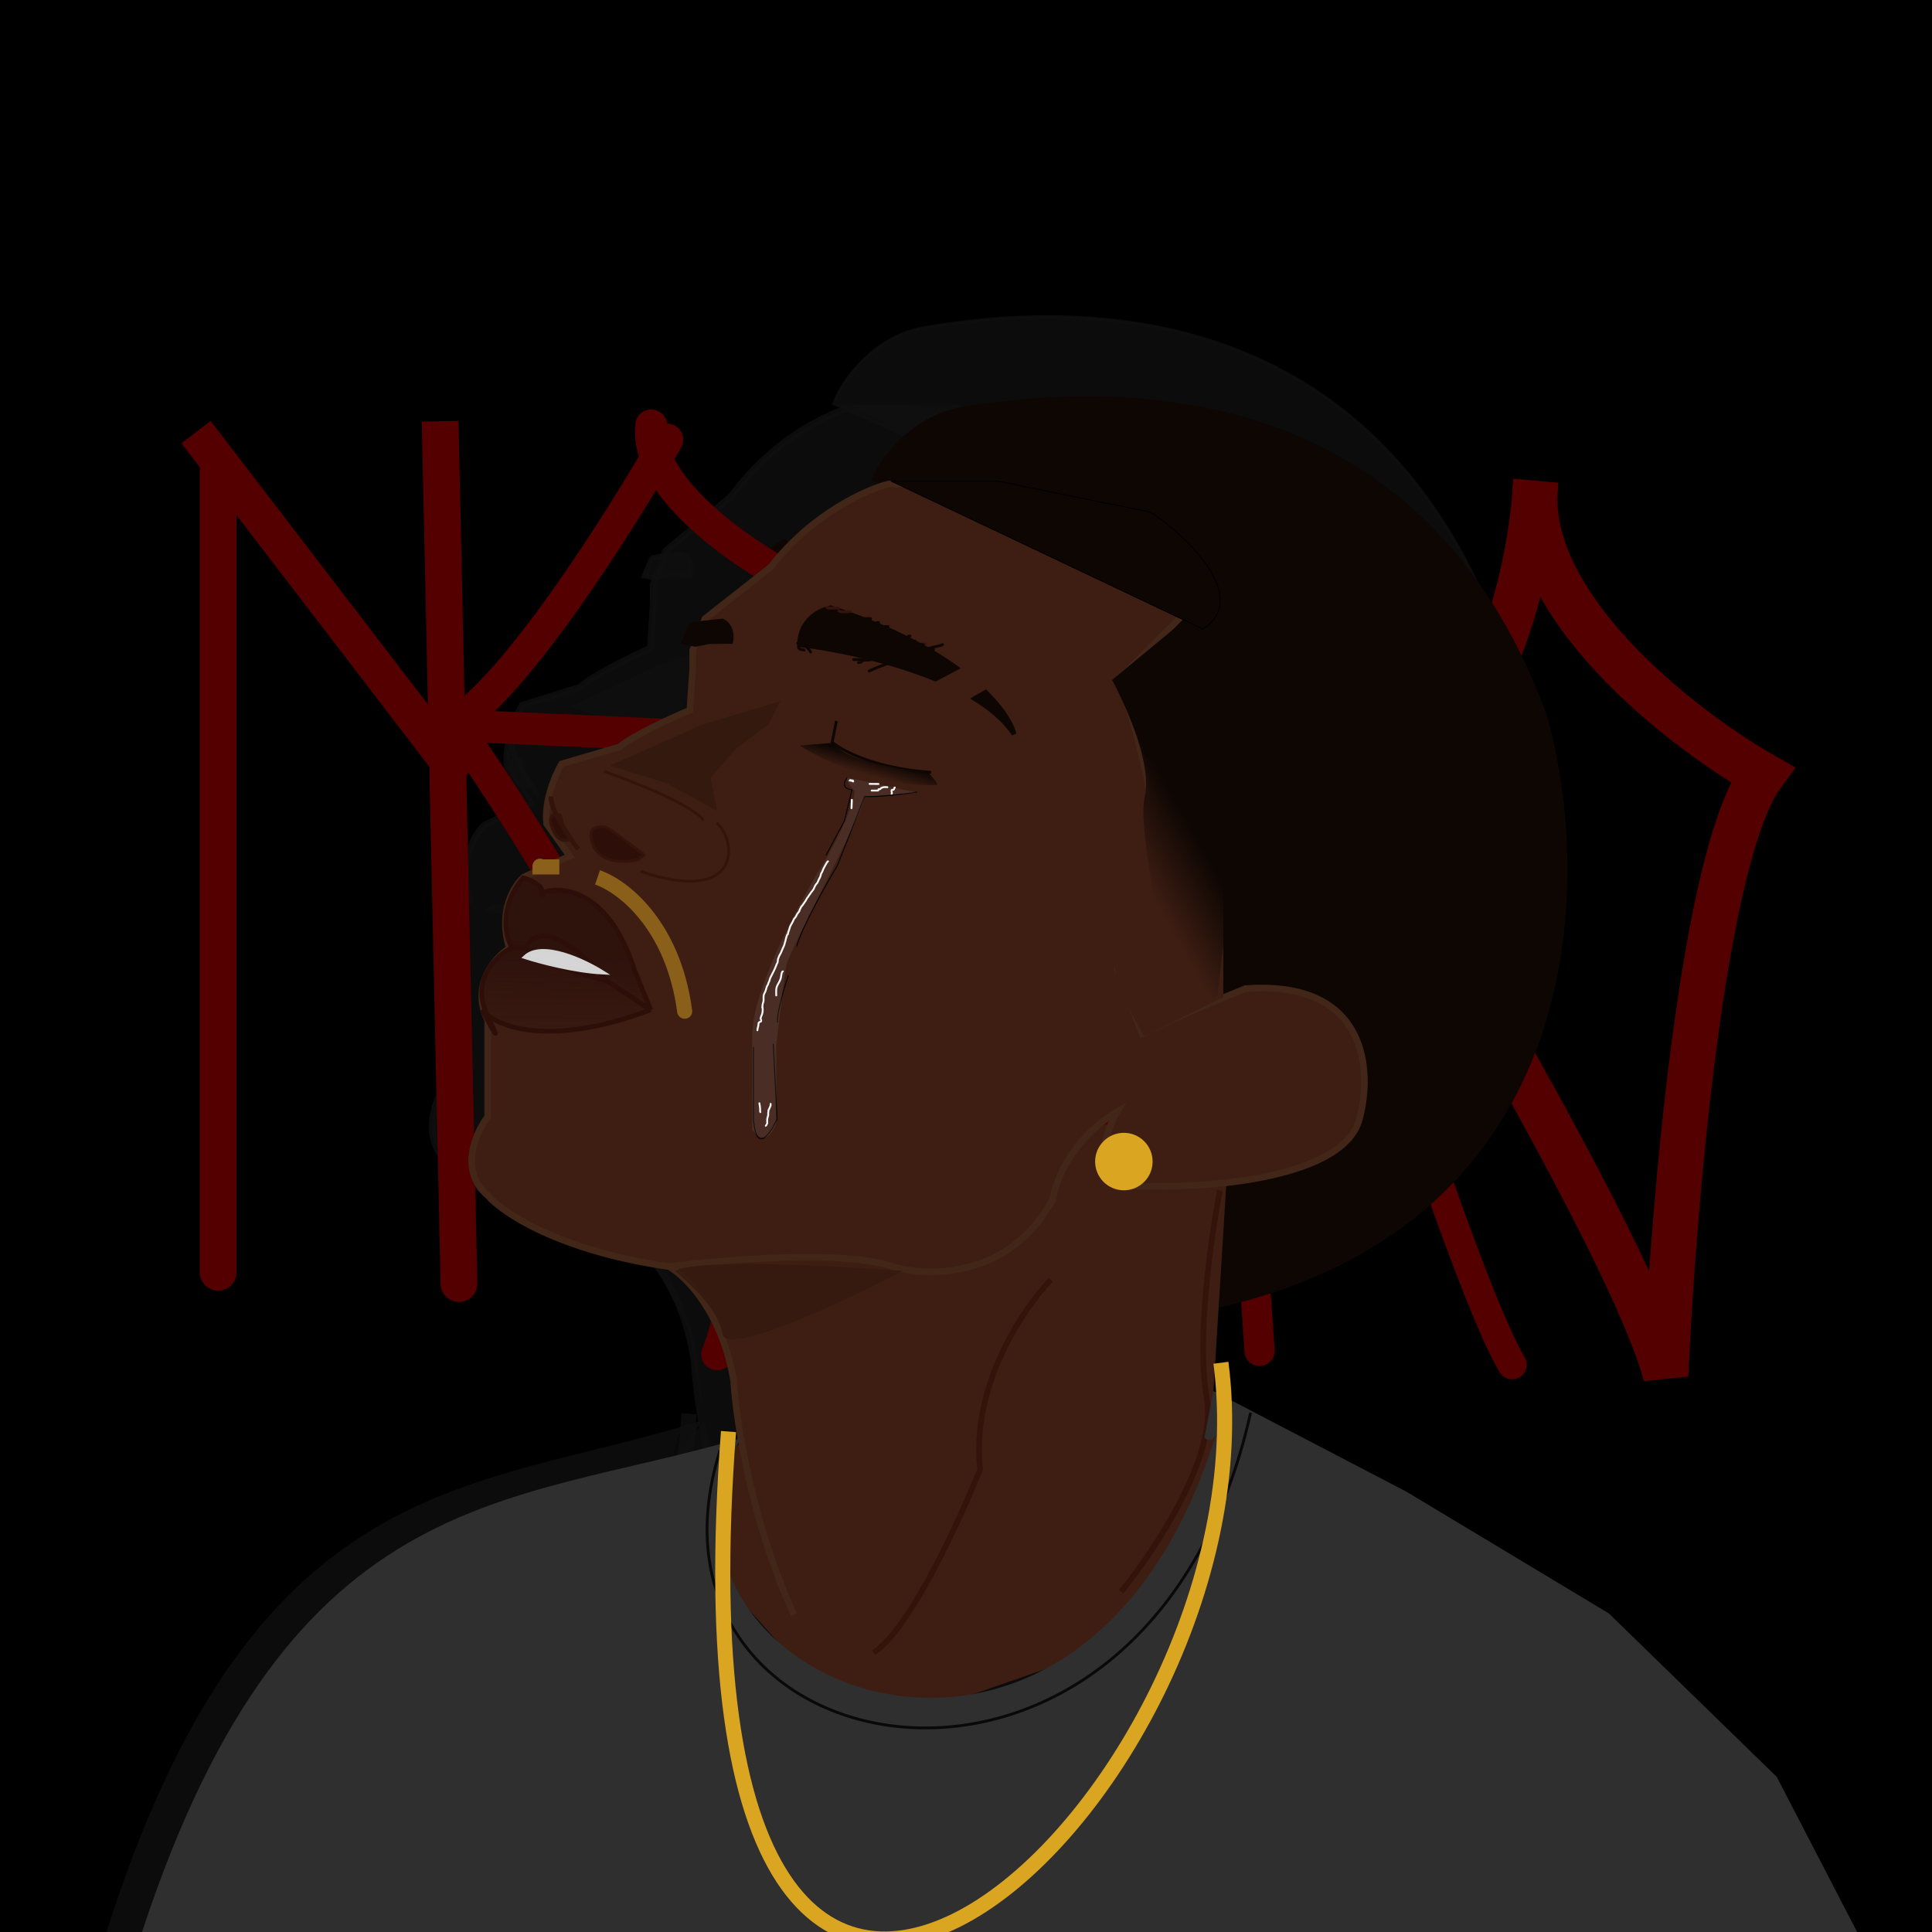 <svg width="2050" height="2050" viewBox="0 0 2050 2050" fill="none" xmlns="http://www.w3.org/2000/svg">
<g clip-path="url(#clip0_315_111)">
<rect width="2050" height="2050" fill="black"/>
<g filter="url(#filter0_f_315_111)">
<path d="M979.5 347.881C934 355.799 897 395.424 884.5 428.319C972.667 467.227 1177 560.109 1219 604.677C1261 649.245 1259.17 813.544 1253 890.123V1358.62C1646.2 1260.99 1646.5 874.029 1597.5 692.751C1463.9 306.921 1135 320.822 979.5 347.881Z" fill="#101010" fill-opacity="0.8" stroke="#101010" stroke-opacity="0.8" stroke-width="3"/>
<path d="M1262.5 1165.28L1026 1146.18L670 1309.59L704.5 1358.94L731 1411.46L747.5 1507.5L670 1602.47L870.5 1840.16L1325.5 1671.97L1243.5 1489.46L1262.5 1165.28Z" fill="#101010" fill-opacity="0.8"/>
<path d="M776 526.474C819.6 466.626 877.5 439.284 901 433.094C1178.6 433.094 1243.33 511.618 1241 550.88L1143.5 654.872C1157.9 676.944 1175.5 763.815 1182.5 804.492C1182.5 891.081 1156.5 956.943 1143.5 979.05L1170 1052.27C1191.2 1039.96 1251.83 1013.18 1279.5 1001.33C1410.7 991.147 1414.5 1096.13 1400 1149.89C1382 1213.14 1247.5 1225.41 1182.5 1223.64C1111.3 1230.86 1126.83 1170.76 1143.5 1139.81C1095.1 1170.37 1077.67 1218.69 1075 1239.03C1029.4 1327.74 943 1326.22 905.5 1314.37C854.3 1295.27 725.833 1306.41 668 1314.37C551.2 1296.54 491 1253.53 475.5 1234.25C444.7 1206.24 462.667 1163.51 475.5 1145.65V1036.88C457.1 997.407 483.167 966.316 498.5 955.705C486.1 914.532 503.667 885.139 514 875.589L562.5 852.244L538 815.634C535.2 789.318 547.5 759.748 554 748.252L615.5 729.152C628.7 716.842 670.667 696.433 690 687.767L693 641.077V620.385L706 584.837L776 526.474Z" fill="#101010" fill-opacity="0.8"/>
<path d="M668 1314.37C551.2 1296.54 491 1253.53 475.5 1234.25C444.7 1206.24 462.667 1163.51 475.5 1145.65V1036.88C457.1 997.407 483.167 966.316 498.5 955.705C486.1 914.532 503.667 885.139 514 875.589L562.5 852.244L538 815.634C535.2 789.318 547.5 759.748 554 748.252L615.5 729.152C628.7 716.842 670.667 696.433 690 687.767L693 641.077V620.385L706 584.837L776 526.474C819.6 466.626 877.5 439.284 901 433.094C1178.6 433.094 1243.33 511.618 1241 550.88L1143.5 654.872C1157.9 676.944 1175.5 763.815 1182.5 804.492C1182.5 891.081 1156.5 956.943 1143.5 979.05L1170 1052.27C1191.2 1039.96 1251.83 1013.18 1279.5 1001.33C1410.7 991.147 1414.5 1096.13 1400 1149.89C1382 1213.14 1247.5 1225.41 1182.5 1223.64C1111.3 1230.86 1126.83 1170.76 1143.5 1139.81C1095.1 1170.37 1077.67 1218.69 1075 1239.03C1029.4 1327.74 943 1326.22 905.5 1314.37C854.3 1295.27 725.833 1306.41 668 1314.37ZM668 1314.37C685.833 1325.16 724.5 1366.05 736.5 1443.3C739 1487.51 755.3 1602.04 800.5 1706.46" stroke="#101010" stroke-opacity="0.8" stroke-width="7"/>
<path d="M1232.5 772.128L1172 739.232C1191.6 793.138 1157.5 901.41 1138 948.807L1143.5 999.742L1172 1054.92L1256 1010.88V890.445L1232.5 772.128Z" fill="#101010" fill-opacity="0.8"/>
<path d="M806.5 614.018C806.5 586.004 828.5 574.756 839.5 572.634C979.5 621.022 1027.5 687.59 1034 714.826C995.2 652.007 866.167 621.446 806.5 614.018Z" fill="#0E0603" fill-opacity="0.8" stroke="#0E0603" stroke-opacity="0.8" stroke-width="5.13"/>
<path d="M948.558 619.605C943.818 621.458 939.407 624.127 934.712 626.107C927.476 629.159 919.772 630.568 912.145 632.015C900.541 634.217 890.728 638.75 880.151 643.801" stroke="#0E0603" stroke-opacity="0.8" stroke-width="3" stroke-linecap="round"/>
<path d="M958.103 613.978C956.874 615.045 955.181 615.159 953.684 615.509C946.876 617.104 940.24 619.39 933.475 621.168C927.838 622.649 922.05 624.106 916.211 624.106" stroke="#0E0603" stroke-opacity="0.8" stroke-width="3" stroke-linecap="round"/>
<path d="M932.119 613.415H939.543" stroke="#101010" stroke-opacity="0.8" stroke-width="3" stroke-linecap="round"/>
<path d="M928.938 610.039C929.944 613.598 934.595 613.978 937.422 613.978" stroke="#0E0603" stroke-opacity="0.8" stroke-width="3" stroke-linecap="round"/>
<path d="M891.288 628.045C890.239 629.035 887.415 629.345 886.103 629.733C884.059 630.338 881.453 631.421 879.356 631.421C878.12 631.421 873.93 631.415 873.081 632.015C872.729 632.265 872.737 633.288 871.461 633.641C870.611 633.876 869.896 634.235 869.016 634.235" stroke="#0E0603" stroke-opacity="0.8" stroke-width="3" stroke-linecap="round"/>
<path d="M863.712 630.859H877.5" stroke="#0E0603" stroke-opacity="0.8" stroke-width="3" stroke-linecap="round"/>
<path d="M836.138 571.775C834.078 572.066 836.984 572.9 837.729 572.9C838.878 572.9 840.027 572.9 841.176 572.9C843.385 572.9 845.595 572.9 847.804 572.9" stroke="#101010" stroke-opacity="0.8" stroke-width="3" stroke-linecap="round"/>
<path d="M848.334 576.276C851.611 577.821 856.96 576.839 860.531 576.839" stroke="#101010" stroke-opacity="0.8" stroke-width="3" stroke-linecap="round"/>
<path d="M868.485 584.717H881.742" stroke="#0E0603" stroke-opacity="0.8" stroke-width="3" stroke-linecap="round"/>
<path d="M885.454 593.72H900.302" stroke="#0E0603" stroke-opacity="0.8" stroke-width="3" stroke-linecap="round"/>
<path d="M888.105 589.781C888.212 588.88 889.578 589.219 890.227 589.219" stroke="#0E0603" stroke-opacity="0.8" stroke-width="3" stroke-linecap="round"/>
<path d="M921.514 605.537C921.6 604.074 922.522 604.412 923.635 604.412" stroke="#0E0603" stroke-opacity="0.8" stroke-width="3" stroke-linecap="round"/>
<path d="M804.321 612.289C805.828 612.489 805.381 615.787 805.381 616.791C805.381 619.639 808.993 619.578 811.214 620.167" stroke="#0E0603" stroke-opacity="0.8" stroke-width="3" stroke-linecap="round"/>
<path d="M811.745 615.103C813.938 616.335 817.257 620.161 818.108 622.418" stroke="#0E0603" stroke-opacity="0.8" stroke-width="3" stroke-linecap="round"/>
<path d="M733.431 610.397L710.384 610.563L696.014 613.659L683.515 611.188C685.757 605.314 690.612 593.262 692.096 592.041C693.58 590.82 714.293 588.546 724.464 587.562C734.205 592.437 734.501 604.817 733.431 610.397Z" fill="#101010" fill-opacity="0.8" stroke="#101010" stroke-opacity="0.8" stroke-width="5.13"/>
<path d="M599 756.741C629.333 767.883 692.9 794.518 704.5 811.92" stroke="#101010" stroke-opacity="0.8" stroke-width="3"/>
<path d="M718.5 814.573C741.5 837.388 743.1 907.423 637.5 869.222" stroke="#101010" stroke-opacity="0.8" stroke-width="3"/>
<path d="M601.5 819.879C607.1 822.85 630.5 841.632 641.5 850.652L635.5 855.958C623 859.495 595.9 861.263 587.5 840.041C579.1 818.818 593.333 817.757 601.5 819.879Z" fill="#101010" fill-opacity="0.8" stroke="#101010" stroke-opacity="0.8" stroke-width="3"/>
<path d="M551.664 805.539C554.931 807.56 553.083 817.457 559.5 823.593L562.5 833.674C555.207 836.08 548.397 833.69 543.496 819.254C538.596 804.817 546.899 804.096 551.664 805.539Z" fill="#101010" fill-opacity="0.8" stroke="#101010" stroke-opacity="0.8" stroke-width="3"/>
<path d="M571.5 844.285C561.667 830.844 542.1 800.142 542.5 784.861" stroke="#101010" stroke-opacity="0.8" stroke-width="5"/>
<g filter="url(#filter1_f_315_111)">
<path d="M704 703.684L786 677.686L773.5 703.684L739 731.274L712 764.169L719 801.309L665 770.005L605 750.213L704 703.684Z" fill="#101010" fill-opacity="0.8"/>
</g>
<path d="M598 983.294C577.879 969.817 533.109 947.46 515 965.848C529.923 971.017 567.416 981.743 598 983.294Z" fill="#101010" fill-opacity="0.8"/>
<path d="M845.5 699.97L841 723.846C851.333 733.396 886.8 753.558 946 757.802" stroke="#0E0603" stroke-opacity="0.8" stroke-width="3"/>
<path d="M806.447 727.673L842.55 724.532C851.868 744.085 913.055 755.008 943.027 758.096C942.747 757.667 942.863 757.628 943.573 758.151C943.392 758.133 943.21 758.114 943.027 758.096C944.509 760.367 957.081 773.571 951.043 772.013C891.437 775.249 829.81 743.801 806.447 727.673Z" fill="#101010" fill-opacity="0.8"/>
<path d="M1138 653.811L1213.5 587.49C1298.5 690.951 1258.33 913.613 1250 1009.29L1206.5 1030.51C1195.5 971.091 1164.5 820.728 1172.5 785.923C1180.5 751.117 1156.5 690.951 1138 653.811Z" fill="url(#paint0_linear_315_111)" fill-opacity="0.8"/>
<path d="M903.5 429.911L1234.5 596.509C1291 556.186 1200.17 478.369 1179 464.928L1016.5 429.911H903.5Z" fill="#101010" fill-opacity="0.8" stroke="#101010" stroke-opacity="0.8"/>
<path d="M857 763.639C853.833 767.706 850.4 776.16 862 777.433L854 812.451L834.5 851.182" stroke="#101010" stroke-opacity="0.8"/>
<path d="M862.581 766.963C861.92 766.963 861.258 766.963 860.597 766.963C859.806 766.963 860.316 766.939 860.882 767.025C861.21 767.075 861.537 767.123 861.842 767.266C862.18 767.424 862.336 767.794 862.672 767.926C862.88 768.008 863.097 768.078 863.32 768.078C863.646 768.078 862.814 767.638 862.536 767.459C862.233 767.263 861.979 766.954 861.621 766.867C861.095 766.739 860.559 766.712 860.04 766.537C859.9 766.49 858.89 766.471 858.898 766.495C859.242 767.498 862.137 767.087 863.048 767.087" stroke="#101010" stroke-opacity="0.8" stroke-width="2" stroke-linecap="round"/>
<path d="M880.67 770.802C883.839 770.802 886.953 770.926 890.123 770.926" stroke="#101010" stroke-opacity="0.8" stroke-width="2" stroke-linecap="round"/>
<path d="M882.887 778.356C884.54 778.356 886.193 778.356 887.846 778.356C888.428 778.356 889.009 778.356 889.59 778.356C890.15 778.356 889.817 776.792 890.589 776.746C891.041 776.72 891.689 776.889 892.08 776.622C892.397 776.406 892.492 776.02 892.741 775.755C893.237 775.229 894.079 775.017 894.706 774.765C896.11 774.201 898.079 774.517 899.575 774.517" stroke="#101010" stroke-opacity="0.8" stroke-width="2" stroke-linecap="round"/>
<path d="M907.394 774.889C907.125 774.889 906.927 775.406 906.927 775.687C906.927 776.095 906.832 776.185 906.668 776.498C906.6 776.629 906.257 777.453 906.162 777.482C905.725 777.615 905.175 777.443 904.723 777.496C903.81 777.604 903.845 778.916 904.126 779.663C904.255 780.004 904.695 781.947 904.01 781.947" stroke="#101010" stroke-opacity="0.8" stroke-width="2" stroke-linecap="round"/>
<path d="M861.903 788.784C861.903 791.955 861.535 794.978 861.535 798.155" stroke="#101010" stroke-opacity="0.8" stroke-width="2" stroke-linecap="round"/>
<path d="M836.557 858.022C835.78 858.206 834.176 861.61 833.816 862.252C833.074 863.572 832.469 864.844 831.812 866.168C831.28 867.24 830.992 868.461 830.515 869.569C830.201 870.299 829.844 870.832 829.45 871.516C829.084 872.152 828.937 873.134 828.786 873.854C828.518 875.133 828.039 876.108 827.468 877.244C827.197 877.784 826.958 878.339 826.646 878.855C826.345 879.354 826.349 879.94 826.097 880.455C825.944 880.769 825.598 881.023 825.549 881.384C825.424 882.311 824.518 883.106 823.957 883.778C823.462 884.372 823.25 885.111 822.808 885.714C822.502 886.131 822.335 886.778 822.175 887.269C821.968 887.906 821.582 888.241 821.416 888.947C821.248 889.66 820.595 890.168 820.235 890.805C819.824 891.532 819.252 892.428 818.611 892.908C818.473 893.012 818.502 893.317 818.4 893.468C817.723 894.479 816.964 895.412 816.334 896.466C815.972 897.072 815.581 898.091 815.016 898.491C814.602 898.784 814.325 899.661 814.014 900.114C813.572 900.757 813.35 901.55 812.939 902.217C811.88 903.933 810.781 905.643 809.638 907.297C808.98 908.25 808.04 909.047 807.635 910.172C807.314 911.063 807.16 911.681 806.581 912.399C806.297 912.749 806.411 913.185 806.296 913.607C806.05 914.508 805.289 915.255 804.788 916.001C804.134 916.977 803.594 917.652 803.154 918.754C802.88 919.441 802.474 920.49 802.015 921.059C801.42 921.796 800.538 922.551 800.223 923.464C799.868 924.489 799.358 925.545 798.873 926.507C797.663 928.911 796.283 930.941 795.752 933.634C795.352 935.663 794.044 937.914 794.044 939.99" stroke="#101010" stroke-opacity="0.8" stroke-width="2" stroke-linecap="round"/>
<path d="M793.285 940.594C792.837 942.072 792.323 943.223 792.03 944.711C791.694 946.412 791.277 948.341 790.712 949.97C790.491 950.606 790.423 951.266 790.248 951.917C789.892 953.24 789.261 954.406 788.73 955.654C787.945 957.494 787.283 959.386 786.494 961.225C785.739 962.987 784.577 964.485 784.133 966.372C783.921 967.269 783.45 967.702 783.405 968.722C783.363 969.681 783.227 972.38 782.456 973.13C781.983 973.59 781.965 974.438 781.697 975.043C781.193 976.179 780.834 977.364 780.347 978.5C779.43 980.642 778.447 982.959 777.353 984.99C776.769 986.075 776.422 987.228 775.782 988.324C774.848 989.924 774.759 991.781 774.074 993.516C773.882 994.001 773.464 994.393 773.367 994.892C773.222 995.635 773.046 996.386 772.703 997.062C772.183 998.087 771.598 998.892 771.364 1000.05C771.055 1001.58 770.608 1003.01 770.088 1004.48C769.54 1006.02 768.463 1007.56 768.275 1009.22C768.093 1010.82 768.232 1012.49 768.232 1014.1C768.232 1015.57 767.702 1017.09 767.326 1018.49C767.01 1019.66 767.134 1021.14 766.904 1022.36" stroke="#101010" stroke-opacity="0.8" stroke-width="2" stroke-linecap="round"/>
<path d="M767.158 1022.78C767.442 1025.19 767.277 1027.81 766.548 1030.32C766.157 1031.67 764.709 1034.42 765.16 1035.51C765.539 1036.42 766.252 1038.21 764.993 1038.57C762.087 1039.41 763.076 1040.95 762.551 1043.46C762.24 1044.94 761.663 1046.75 761.663 1048.23" stroke="#101010" stroke-opacity="0.8" stroke-width="2" stroke-linecap="round"/>
<path d="M788.641 981.962C787.17 982.352 786.913 987.146 786.671 988.559C786.143 991.641 784.818 993.823 783.396 996.541C781.015 1001.09 781.647 1004.07 781.647 1009" stroke="#101010" stroke-opacity="0.8" stroke-width="2" stroke-linecap="round"/>
<path d="M931 780.086C917.667 782.209 887.9 786.135 875.5 784.861L846.5 862.855C834.333 884.255 808.7 932.36 803.5 953.582" stroke="#101010" stroke-opacity="0.8"/>
<path d="M794.5 986.478C790.334 999.388 782.2 1028.07 783 1039.53" stroke="#101010" stroke-opacity="0.8"/>
<path d="M778.5 1063.41L782.5 1148.3C775.333 1164.93 760.3 1188.2 757.5 1148.3V1067.12" stroke="#101010" stroke-opacity="0.8"/>
<path d="M775.672 1131.1C775.974 1133.43 774.938 1134.69 774.181 1136.7C773.894 1137.46 773.401 1138.04 773.341 1138.89C773.311 1139.34 773.449 1139.94 773.282 1140.36C772.85 1141.45 773.3 1142.74 773.105 1143.88C772.808 1145.61 772.052 1147.23 772.052 1149.05C772.052 1149.92 772.052 1150.79 772.052 1151.66C772.052 1152.09 772.241 1153.2 771.933 1153.48C771.308 1154.05 771.22 1155.56 770.561 1155.73" stroke="#101010" stroke-opacity="0.8" stroke-width="2" stroke-linecap="round"/>
<path d="M763.746 1130.42C764.236 1132.76 764.598 1135.38 764.598 1137.79C764.598 1138.34 764.311 1140.1 764.811 1140.36" stroke="#101010" stroke-opacity="0.8" stroke-width="2" stroke-linecap="round"/>
<path d="M863.721 777.433C857.721 771.491 856.554 765.761 856.721 763.639L930.721 780.617C927.121 781.466 891.555 783.27 875.221 785.392C875.221 802.901 795.221 957.827 792.221 975.866C789.821 990.298 784.221 1041.3 781.721 1065V1152.55C772.921 1178.44 761.054 1168.29 756.221 1159.97C756.054 1146.36 755.821 1105.96 756.221 1053.33C756.621 1000.7 808.721 899.111 834.721 854.896C846.888 831.551 869.721 783.376 863.721 777.433Z" fill="#101010" fill-opacity="0.8"/>
<path d="M936 664.039L979.323 639.485L1011 660.162L973.733 682.992L936 664.039Z" fill="#101010" fill-opacity="0.8"/>
<path d="M1252.5 1228.42C1243.17 1279 1227.3 1396.61 1238.5 1462.4C1249.7 1528.19 1182.5 1635.19 1147.5 1680.46" stroke="#101010" stroke-opacity="0.8" stroke-width="6"/>
<path d="M1073 1329.23C1043.83 1361.24 988 1448.71 998 1542.51C976 1600.88 922.6 1723.86 885 1748.91" stroke="#101010" stroke-opacity="0.8" stroke-width="6"/>
<ellipse cx="1150.5" cy="1196.05" rx="30.5" ry="32.365" fill="#DAA520"/>
<path d="M1245.5 1512.7C1094.64 2004.84 611.5 1770.13 744 1507.5C496.254 1585.72 258.684 1553.85 101 2089H1941L1843.24 1888.82L1665.16 1704.85L1450.33 1567.73L1245.5 1454.44L1236 1506.97C1243.17 1514.44 1248.8 1503.39 1249.34 1502.26C1249.11 1502.78 1247.92 1505.55 1245.5 1512.7Z" fill="#101010" fill-opacity="0.8"/>
<path d="M1285 1478.85C1174 2004.64 614 1883.67 722 1521.29" stroke="#090909" stroke-width="3"/>
<path d="M1253.5 1422.61C1314 1914.97 655 2557.49 731 1500.07" stroke="#101010" stroke-opacity="0.8" stroke-width="16"/>
<path d="M676.563 1027.8C677.115 1032.18 681.116 1035.29 685.499 1034.74C689.883 1034.19 692.989 1030.19 692.437 1025.8L676.563 1027.8ZM589.302 883.65C611.82 891.719 664.496 931.974 676.563 1027.8L692.437 1025.8C679.704 924.681 623.514 878.913 594.698 868.588L589.302 883.65Z" fill="#B3831D" fill-opacity="0.65"/>
</g>
<path d="M1368.5 768.5C1426.83 961.167 1555.7 1366.8 1604.5 1448" stroke="#550000" stroke-width="31" stroke-linecap="round"/>
<path d="M1493.5 698.5C1445.33 717.167 1339.4 761 1301 787" stroke="#550000" stroke-width="31" stroke-linecap="round"/>
<path d="M1274.5 496C1309.5 554 1403.7 675.1 1500.5 695.5" stroke="#550000" stroke-width="31" stroke-linecap="round"/>
<path d="M467.505 1362.43C467.74 1373.19 476.659 1381.73 487.426 1381.5C498.193 1381.26 506.731 1372.34 506.495 1361.57L467.505 1362.43ZM447.505 447.426L467.505 1362.43L506.495 1361.57L486.495 446.574L447.505 447.426Z" fill="#550000"/>
<path d="M212 1350C212 1360.77 220.73 1369.5 231.5 1369.5C242.27 1369.5 251 1360.77 251 1350H212ZM251 1350V482H212V1350H251Z" fill="#550000"/>
<path d="M463.524 823.864C470.077 832.411 482.317 834.028 490.864 827.476C499.411 820.923 501.028 808.683 494.476 800.136L463.524 823.864ZM192.524 470.364L463.524 823.864L494.476 800.136L223.476 446.636L192.524 470.364Z" fill="#550000"/>
<path d="M851.5 927C831.167 1075.67 784.6 1385.8 761 1437" stroke="#550000" stroke-width="34" stroke-linecap="round"/>
<path d="M486 774C559.667 877.333 728.2 1150.1 785 1336.5" stroke="#550000" stroke-width="34" stroke-linecap="round"/>
<path d="M792 783.5L478.5 769.5" stroke="#550000" stroke-width="34" stroke-linecap="round"/>
<path d="M708 466.5C658.5 553.167 543.3 735.1 478.5 769.5" stroke="#550000" stroke-width="34" stroke-linecap="round"/>
<path d="M847.5 619C792.334 591.167 683.8 518.7 691 451.5" stroke="#550000" stroke-width="34" stroke-linecap="round"/>
<path d="M1231.5 570.5C1177.5 568.167 1064.2 545.8 1043 475C1044.5 516.167 1004.3 617.6 831.5 694C932.5 892 1138.9 1306.7 1156.5 1381.5C1178.5 1475 1160.5 956.5 1267.5 725C1176.5 746.5 986 781.7 952 750.5" stroke="#550000" stroke-width="31" stroke-linecap="round"/>
<path d="M1272 485.5L1336.5 1433.5" stroke="#550000" stroke-width="32" stroke-linecap="round"/>
<path d="M1629.5 511C1624.67 608.667 1580.3 812.3 1441.5 845.5C1537.5 1001.33 1737.1 1342.3 1767.5 1459.5C1775.17 1283.17 1806.4 908.8 1870 822C1783 772.167 1613.1 640.2 1629.5 511Z" stroke="#550000" stroke-width="48" stroke-linecap="round"/>
<path d="M1021.5 433.197C976 440.658 939 478 926.5 509C1014.67 545.667 1219 633.197 1261 675.197C1303 717.197 1301.17 872.03 1295 944.197V1385.7C1688.2 1293.7 1688.5 929.03 1639.5 758.197C1505.9 394.597 1177 407.697 1021.5 433.197Z" fill="#0E0603" stroke="#0E0603" stroke-width="3"/>
<path d="M1304.5 1203.5L1068 1185.5L712 1339.5L746.5 1386L773 1435.5L789.5 1526L712 1615.5L912.5 1839.5L1367.5 1681L1285.5 1509L1304.5 1203.5Z" fill="#3E1E13"/>
<path d="M818 601.5C861.6 545.1 919.5 519.333 943 513.5C1220.6 513.5 1285.33 587.5 1283 624.5L1185.5 722.5C1199.9 743.3 1217.5 825.167 1224.5 863.5C1224.5 945.1 1198.5 1007.17 1185.5 1028L1212 1097C1233.2 1085.4 1293.83 1060.17 1321.5 1049C1452.7 1039.4 1456.5 1138.33 1442 1189C1424 1248.6 1289.5 1260.17 1224.5 1258.5C1153.3 1265.3 1168.83 1208.67 1185.5 1179.5C1137.1 1208.3 1119.67 1253.83 1117 1273C1071.4 1356.6 985 1355.17 947.5 1344C896.3 1326 767.833 1336.5 710 1344C593.2 1327.2 533 1286.67 517.5 1268.5C486.7 1242.1 504.667 1201.83 517.5 1185V1082.5C499.1 1045.3 525.167 1016 540.5 1006C528.1 967.2 545.667 939.5 556 930.5L604.5 908.5L580 874C577.2 849.2 589.5 821.333 596 810.5L657.5 792.5C670.7 780.9 712.667 761.667 732 753.5L735 709.5V690L748 656.5L818 601.5Z" fill="#3E1E13"/>
<path d="M710 1344C593.2 1327.2 533 1286.67 517.5 1268.5C486.7 1242.1 504.667 1201.83 517.5 1185V1082.5C499.1 1045.3 525.167 1016 540.5 1006C528.1 967.2 545.667 939.5 556 930.5L604.5 908.5L580 874C577.2 849.2 589.5 821.333 596 810.5L657.5 792.5C670.7 780.9 712.667 761.667 732 753.5L735 709.5V690L748 656.5L818 601.5C861.6 545.1 919.5 519.333 943 513.5C1220.6 513.5 1285.33 587.5 1283 624.5L1185.5 722.5C1199.9 743.3 1217.5 825.167 1224.5 863.5C1224.5 945.1 1198.5 1007.17 1185.5 1028L1212 1097C1233.2 1085.4 1293.83 1060.17 1321.5 1049C1452.7 1039.4 1456.5 1138.33 1442 1189C1424 1248.6 1289.5 1260.17 1224.5 1258.5C1153.3 1265.3 1168.83 1208.67 1185.5 1179.5C1137.1 1208.3 1119.67 1253.83 1117 1273C1071.4 1356.6 985 1355.17 947.5 1344C896.3 1326 767.833 1336.5 710 1344ZM710 1344C727.833 1354.17 766.5 1392.7 778.5 1465.5C781 1507.17 797.3 1615.1 842.5 1713.5" stroke="#422617" stroke-width="7"/>
<path d="M1274.5 833L1214 802C1233.6 852.8 1199.5 954.833 1180 999.5L1185.5 1047.5L1214 1099.5L1298 1058V944.5L1274.5 833Z" fill="#3E1E13"/>
<path d="M848.5 684C848.5 657.6 870.5 647 881.5 645C1021.5 690.6 1069.5 753.333 1076 779C1037.2 719.8 908.167 691 848.5 684Z" fill="#0E0603" stroke="#0E0603" stroke-width="5.13"/>
<path d="M990.558 689.265C985.818 691.011 981.407 693.526 976.712 695.392C969.476 698.269 961.772 699.597 954.145 700.96C942.541 703.035 932.728 707.307 922.151 712.067" stroke="#0E0603" stroke-width="3" stroke-linecap="round"/>
<path d="M1000.1 683.962C998.874 684.967 997.181 685.075 995.684 685.405C988.876 686.908 982.24 689.062 975.475 690.738C969.838 692.133 964.05 693.507 958.211 693.507" stroke="#0E0603" stroke-width="3" stroke-linecap="round"/>
<path d="M974.119 683.431H981.543" stroke="#34130B" stroke-width="3" stroke-linecap="round"/>
<path d="M970.938 680.25C971.944 683.604 976.595 683.962 979.422 683.962" stroke="#0E0603" stroke-width="3" stroke-linecap="round"/>
<path d="M933.288 697.219C932.239 698.151 929.415 698.444 928.103 698.81C926.059 699.379 923.453 700.401 921.356 700.401C920.12 700.401 915.93 700.394 915.081 700.96C914.729 701.195 914.737 702.159 913.461 702.492C912.611 702.714 911.896 703.052 911.016 703.052" stroke="#0E0603" stroke-width="3" stroke-linecap="round"/>
<path d="M905.712 699.87H919.5" stroke="#0E0603" stroke-width="3" stroke-linecap="round"/>
<path d="M878.138 644.19C876.078 644.465 878.984 645.251 879.729 645.251C880.878 645.251 882.027 645.251 883.176 645.251C885.385 645.251 887.595 645.251 889.804 645.251" stroke="#34130B" stroke-width="3" stroke-linecap="round"/>
<path d="M890.334 648.433C893.611 649.889 898.96 648.963 902.531 648.963" stroke="#34130B" stroke-width="3" stroke-linecap="round"/>
<path d="M910.485 656.387H923.742" stroke="#0E0603" stroke-width="3" stroke-linecap="round"/>
<path d="M927.454 664.872H942.302" stroke="#0E0603" stroke-width="3" stroke-linecap="round"/>
<path d="M930.105 661.159C930.212 660.31 931.578 660.629 932.227 660.629" stroke="#0E0603" stroke-width="3" stroke-linecap="round"/>
<path d="M963.514 676.007C963.6 674.629 964.522 674.947 965.635 674.947" stroke="#0E0603" stroke-width="3" stroke-linecap="round"/>
<path d="M846.321 682.371C847.828 682.559 847.381 685.667 847.381 686.613C847.381 689.297 850.993 689.24 853.214 689.795" stroke="#0E0603" stroke-width="3" stroke-linecap="round"/>
<path d="M853.745 685.022C855.938 686.184 859.257 689.789 860.108 691.916" stroke="#0E0603" stroke-width="3" stroke-linecap="round"/>
<path d="M775.431 680.587L752.384 680.743L738.014 683.662L725.515 681.333C727.757 675.798 732.612 664.44 734.096 663.289C735.58 662.139 756.293 659.995 766.464 659.068C776.205 663.662 776.501 675.329 775.431 680.587Z" fill="#0E0603" stroke="#0E0603" stroke-width="5.13"/>
<path d="M641 818.5C671.333 829 734.9 854.1 746.5 870.5" stroke="#34130B" stroke-width="3"/>
<path d="M760.5 873C783.5 894.5 785.1 960.5 679.5 924.5" stroke="#34130B" stroke-width="3"/>
<path d="M643.5 878C649.1 880.8 672.5 898.5 683.5 907L677.5 912C665 915.333 637.9 917 629.5 897C621.1 877 635.333 876 643.5 878Z" fill="#2D0E08" stroke="#34130B" stroke-width="3"/>
<path d="M593.664 864.486C596.931 866.391 595.083 875.718 601.5 881.5L604.5 891C597.207 893.267 590.397 891.015 585.496 877.411C580.596 863.806 588.899 863.126 593.664 864.486Z" fill="#2D0E08" stroke="#34130B" stroke-width="3"/>
<path d="M613.5 901C603.667 888.333 584.1 859.4 584.5 845" stroke="#34130B" stroke-width="5"/>
<g filter="url(#filter2_f_315_111)">
<path d="M746 768.5L828 744L815.5 768.5L781 794.5L754 825.5L761 860.5L707 831L647 812.348L746 768.5Z" fill="#1D0E08" fill-opacity="0.29"/>
</g>
<path d="M555 931.5C559.697 932.258 571.944 936.914 574.848 943.823C574.848 943.779 574.87 943.829 574.92 944C575.171 944.635 575.367 945.302 575.5 946C575.571 946.373 575.635 946.714 575.694 947.026C597.297 939.265 646.78 945.055 673.5 1030L690.5 1071.5C591.485 1108.59 536.899 1092.82 516.895 1076.78C516.93 1076.85 516.965 1076.93 517 1077C535 1115 520.833 1089.17 511.5 1071.5C512.881 1073.21 514.675 1075 516.895 1076.78C499.11 1038.9 527.199 1013.48 543.5 1005.5C535 993.167 530.5 960.5 555 931.5Z" fill="url(#paint1_linear_315_111)"/>
<path d="M574.92 944C572.154 936.994 559.737 932.264 555 931.5C530.5 960.5 535 993.167 543.5 1005.5M574.92 944C575.171 944.635 575.367 945.302 575.5 946C576.666 952.122 576.078 949.746 575.5 947.096M574.92 944C574.678 943.166 575.086 945.201 575.5 947.096M575.5 947.096C597 939.231 646.7 944.8 673.5 1030L690.5 1071.5M690.5 1071.5L644 1041M690.5 1071.5C580.5 1112.7 525.333 1088.67 511.5 1071.5C520.833 1089.17 535 1115 517 1077C499 1039 527.167 1013.5 543.5 1005.5M644 1041C622.667 1015 575.6 971.5 558 1005.5M644 1041C615.833 1033.5 559.2 1015.9 558 1005.5M558 1005.5H543.5" stroke="#2D0E08" stroke-width="5"/>
<path d="M640 1032C619.879 1019.3 575.109 998.231 557 1015.56C571.923 1020.43 609.416 1030.54 640 1032Z" fill="#D5D5D5" stroke="#D4D4D4" stroke-width="4"/>
<path d="M887.5 765L883 787.5C893.333 796.5 928.8 815.5 988 819.5" stroke="#0E0603" stroke-width="3"/>
<path d="M848.447 791.107L884.55 788.146C893.868 806.573 955.055 816.867 985.027 819.776C984.747 819.372 984.863 819.335 985.573 819.829C985.392 819.812 985.21 819.794 985.027 819.776C986.509 821.916 999.081 834.36 993.043 832.892C933.437 835.941 871.81 806.306 848.447 791.107Z" fill="url(#paint2_linear_315_111)"/>
<path d="M1180 721.5L1255.5 659C1340.5 756.5 1300.33 966.333 1292 1056.5L1248.5 1076.5C1237.5 1020.5 1206.5 878.8 1214.5 846C1222.5 813.2 1198.5 756.5 1180 721.5Z" fill="url(#paint3_linear_315_111)"/>
<path d="M945.5 510.5L1276.5 667.5C1333 629.5 1242.17 556.167 1221 543.5L1058.5 510.5H945.5Z" fill="#0E0603" stroke="black"/>
<path d="M899 825C895.833 828.833 892.4 836.8 904 838L896 871L876.5 907.5" stroke="black"/>
<path d="M904.581 828.133C903.92 828.133 903.258 828.133 902.597 828.133C901.806 828.133 902.316 828.11 902.882 828.191C903.21 828.238 903.537 828.283 903.842 828.418C904.18 828.567 904.336 828.916 904.672 829.041C904.88 829.118 905.097 829.183 905.32 829.183C905.646 829.183 904.814 828.769 904.536 828.6C904.233 828.415 903.979 828.124 903.621 828.042C903.095 827.922 902.559 827.896 902.04 827.731C901.9 827.687 900.89 827.669 900.898 827.692C901.242 828.637 904.137 828.25 905.048 828.25" stroke="white" stroke-width="2" stroke-linecap="round"/>
<path d="M922.67 831.751C925.839 831.751 928.953 831.867 932.123 831.867" stroke="white" stroke-width="2" stroke-linecap="round"/>
<path d="M924.887 838.869C926.54 838.869 928.193 838.869 929.846 838.869C930.428 838.869 931.009 838.869 931.59 838.869C932.15 838.869 931.817 837.395 932.589 837.352C933.041 837.327 933.689 837.487 934.08 837.236C934.397 837.032 934.492 836.668 934.741 836.419C935.237 835.923 936.079 835.722 936.706 835.485C938.11 834.954 940.079 835.252 941.575 835.252" stroke="white" stroke-width="2" stroke-linecap="round"/>
<path d="M949.394 835.602C949.125 835.602 948.927 836.09 948.927 836.354C948.927 836.739 948.832 836.823 948.668 837.119C948.6 837.242 948.257 838.019 948.162 838.046C947.725 838.171 947.175 838.009 946.723 838.059C945.81 838.16 945.845 839.397 946.126 840.101C946.255 840.422 946.695 842.254 946.01 842.254" stroke="white" stroke-width="2" stroke-linecap="round"/>
<path d="M903.903 848.697C903.903 851.685 903.535 854.534 903.535 857.528" stroke="white" stroke-width="2" stroke-linecap="round"/>
<path d="M878.557 913.946C877.78 914.118 876.176 917.327 875.816 917.931C875.074 919.176 874.469 920.374 873.812 921.622C873.28 922.633 872.992 923.783 872.515 924.827C872.201 925.515 871.844 926.017 871.45 926.662C871.084 927.261 870.937 928.187 870.786 928.865C870.518 930.071 870.039 930.99 869.468 932.06C869.197 932.569 868.958 933.092 868.646 933.579C868.345 934.048 868.349 934.6 868.097 935.086C867.944 935.382 867.598 935.621 867.549 935.961C867.424 936.835 866.518 937.584 865.957 938.218C865.462 938.777 865.25 939.474 864.808 940.042C864.502 940.435 864.335 941.045 864.175 941.508C863.968 942.108 863.582 942.423 863.416 943.089C863.248 943.76 862.595 944.239 862.235 944.839C861.824 945.525 861.252 946.369 860.611 946.822C860.473 946.919 860.502 947.207 860.4 947.349C859.723 948.302 858.964 949.181 858.334 950.175C857.972 950.746 857.581 951.706 857.016 952.083C856.602 952.359 856.325 953.186 856.014 953.612C855.572 954.218 855.35 954.966 854.939 955.594C853.88 957.211 852.781 958.823 851.638 960.381C850.98 961.279 850.04 962.03 849.635 963.091C849.314 963.93 849.16 964.513 848.581 965.189C848.297 965.52 848.411 965.931 848.296 966.328C848.05 967.177 847.289 967.881 846.788 968.584C846.134 969.504 845.594 970.14 845.154 971.178C844.88 971.826 844.474 972.814 844.015 973.35C843.42 974.045 842.538 974.757 842.223 975.617C841.868 976.583 841.358 977.578 840.873 978.485C839.663 980.75 838.283 982.663 837.752 985.201C837.352 987.113 836.044 989.235 836.044 991.19" stroke="white" stroke-width="2" stroke-linecap="round"/>
<path d="M835.285 991.76C834.837 993.153 834.323 994.237 834.03 995.64C833.694 997.243 833.277 999.061 832.712 1000.6C832.491 1001.2 832.423 1001.82 832.248 1002.43C831.892 1003.68 831.261 1004.78 830.73 1005.95C829.945 1007.69 829.283 1009.47 828.494 1011.2C827.739 1012.86 826.577 1014.27 826.133 1016.05C825.921 1016.9 825.45 1017.31 825.405 1018.27C825.363 1019.17 825.227 1021.71 824.456 1022.42C823.983 1022.85 823.965 1023.65 823.697 1024.22C823.193 1025.29 822.834 1026.41 822.347 1027.48C821.43 1029.5 820.447 1031.68 819.353 1033.6C818.769 1034.62 818.422 1035.71 817.782 1036.74C816.848 1038.25 816.759 1040 816.074 1041.63C815.882 1042.09 815.464 1042.46 815.367 1042.93C815.222 1043.63 815.046 1044.34 814.703 1044.97C814.183 1045.94 813.598 1046.7 813.364 1047.79C813.055 1049.23 812.608 1050.58 812.088 1051.97C811.54 1053.42 810.463 1054.87 810.275 1056.44C810.093 1057.94 810.232 1059.51 810.232 1061.03C810.232 1062.42 809.702 1063.85 809.326 1065.17C809.01 1066.27 809.134 1067.66 808.904 1068.81" stroke="white" stroke-width="2" stroke-linecap="round"/>
<path d="M809.158 1069.21C809.442 1071.49 809.277 1073.95 808.548 1076.32C808.157 1077.59 806.709 1080.18 807.16 1081.2C807.539 1082.06 808.252 1083.75 806.993 1084.09C804.087 1084.88 805.076 1086.34 804.551 1088.7C804.24 1090.1 803.663 1091.8 803.663 1093.2" stroke="white" stroke-width="2" stroke-linecap="round"/>
<path d="M830.641 1030.74C829.17 1031.11 828.913 1035.63 828.671 1036.96C828.143 1039.87 826.818 1041.92 825.396 1044.48C823.015 1048.77 823.647 1051.58 823.647 1056.22" stroke="white" stroke-width="2" stroke-linecap="round"/>
<path d="M973 840.5C959.667 842.5 929.9 846.2 917.5 845L888.5 918.5C876.333 938.667 850.7 984 845.5 1004" stroke="black"/>
<path d="M836.5 1035C832.334 1047.17 824.2 1074.2 825 1085" stroke="black"/>
<path d="M820.5 1107.5L824.5 1187.5C817.333 1203.17 802.3 1225.1 799.5 1187.5V1111" stroke="black"/>
<path d="M817.672 1171.29C817.974 1173.49 816.938 1174.67 816.181 1176.56C815.894 1177.28 815.401 1177.83 815.341 1178.64C815.311 1179.05 815.449 1179.62 815.282 1180.02C814.85 1181.05 815.3 1182.26 815.105 1183.33C814.808 1184.96 814.052 1186.49 814.052 1188.21C814.052 1189.03 814.052 1189.85 814.052 1190.67C814.052 1191.07 814.241 1192.12 813.933 1192.38C813.308 1192.92 813.22 1194.34 812.561 1194.5" stroke="white" stroke-width="2" stroke-linecap="round"/>
<path d="M805.746 1170.65C806.236 1172.86 806.598 1175.32 806.598 1177.59C806.598 1178.11 806.311 1179.77 806.811 1180.02" stroke="white" stroke-width="2" stroke-linecap="round"/>
<path d="M905.721 838C899.721 832.4 898.554 827 898.721 825L972.721 841C969.121 841.8 933.555 843.5 917.221 845.5C917.221 862 837.221 1008 834.221 1025C831.821 1038.6 826.221 1086.67 823.721 1109V1191.5C814.921 1215.9 803.054 1206.33 798.221 1198.5C798.054 1185.67 797.821 1147.6 798.221 1098C798.621 1048.4 850.721 952.667 876.721 911C888.888 889 911.721 843.6 905.721 838Z" fill="#A5A5A5" fill-opacity="0.12"/>
<path d="M978 731.139L1021.32 708L1053 727.485L1015.73 749L978 731.139Z" fill="#3E1E13"/>
<path d="M1294.5 1263C1285.17 1310.67 1269.3 1421.5 1280.5 1483.5C1291.7 1545.5 1224.5 1646.33 1189.5 1689" stroke="#34130B" stroke-width="6"/>
<path d="M1115 1358C1085.83 1388.17 1030 1470.6 1040 1559C1018 1614 964.6 1729.9 927 1753.5" stroke="#34130B" stroke-width="6"/>
<circle cx="1192.5" cy="1232.5" r="30.5" fill="#DAA520"/>
<path d="M1287.5 1530.9C1136.64 1994.69 653.5 1773.5 786 1526C538.254 1599.71 300.684 1569.68 143 2074H1983L1885.24 1885.36L1707.16 1711.98L1492.33 1582.77L1287.5 1476L1278 1525.5C1285.17 1532.54 1290.8 1522.12 1291.34 1521.07C1291.11 1521.55 1289.92 1524.17 1287.5 1530.9Z" fill="#2F2F2F"/>
<g filter="url(#filter3_f_315_111)">
<path d="M767 1415C763.8 1391 732.667 1361 717.5 1349C739.1 1335.8 885.5 1343.5 956 1349C894.333 1381 770.2 1439 767 1415Z" fill="#341A10" fill-opacity="0.79"/>
<path d="M767 1415C763.8 1391 732.667 1361 717.5 1349C739.1 1335.8 885.5 1343.5 956 1349C894.333 1381 770.2 1439 767 1415Z" stroke="#341A10"/>
</g>
<path d="M1327 1499C1216 1994.5 656 1880.5 764 1539" stroke="#090909" stroke-width="3"/>
<path d="M1295.5 1446C1356 1910 697 2515.5 773 1519" stroke="#DAA520" stroke-width="16"/>
<path d="M718.57 1074.06C719.156 1078.44 723.18 1081.51 727.56 1080.93C731.939 1080.34 735.015 1076.32 734.43 1071.94L718.57 1074.06ZM631.441 938.58C654.09 946.227 706.555 984.137 718.57 1074.06L734.43 1071.94C721.645 976.263 665.243 933.106 636.559 923.42L631.441 938.58Z" fill="#B3831D" fill-opacity="0.65"/>
<path d="M593.5 919.857H573C573 918.524 573 917.757 573 925.357" stroke="#8A601A" stroke-width="16"/>
</g>
<defs>
<filter id="filter0_f_315_111" x="94" y="327.5" width="1854" height="1768.5" filterUnits="userSpaceOnUse" color-interpolation-filters="sRGB">
<feFlood flood-opacity="0" result="BackgroundImageFix"/>
<feBlend mode="normal" in="SourceGraphic" in2="BackgroundImageFix" result="shape"/>
<feGaussianBlur stdDeviation="3.5" result="effect1_foregroundBlur_315_111"/>
</filter>
<filter id="filter1_f_315_111" x="598" y="670.686" width="195" height="137.623" filterUnits="userSpaceOnUse" color-interpolation-filters="sRGB">
<feFlood flood-opacity="0" result="BackgroundImageFix"/>
<feBlend mode="normal" in="SourceGraphic" in2="BackgroundImageFix" result="shape"/>
<feGaussianBlur stdDeviation="3.5" result="effect1_foregroundBlur_315_111"/>
</filter>
<filter id="filter2_f_315_111" x="640" y="737" width="195" height="130.5" filterUnits="userSpaceOnUse" color-interpolation-filters="sRGB">
<feFlood flood-opacity="0" result="BackgroundImageFix"/>
<feBlend mode="normal" in="SourceGraphic" in2="BackgroundImageFix" result="shape"/>
<feGaussianBlur stdDeviation="3.5" result="effect1_foregroundBlur_315_111"/>
</filter>
<filter id="filter3_f_315_111" x="709.627" y="1334.21" width="255.156" height="93.956" filterUnits="userSpaceOnUse" color-interpolation-filters="sRGB">
<feFlood flood-opacity="0" result="BackgroundImageFix"/>
<feBlend mode="normal" in="SourceGraphic" in2="BackgroundImageFix" result="shape"/>
<feGaussianBlur stdDeviation="3.5" result="effect1_foregroundBlur_315_111"/>
</filter>
<linearGradient id="paint0_linear_315_111" x1="1285.5" y1="938.726" x2="1220.75" y2="973.108" gradientUnits="userSpaceOnUse">
<stop/>
<stop offset="1" stop-color="#0E0603" stop-opacity="0"/>
</linearGradient>
<linearGradient id="paint1_linear_315_111" x1="593.5" y1="1014" x2="592" y2="1151" gradientUnits="userSpaceOnUse">
<stop stop-color="#2E120C"/>
<stop offset="1" stop-color="#2E120C" stop-opacity="0"/>
</linearGradient>
<linearGradient id="paint2_linear_315_111" x1="942.565" y1="808.655" x2="933.603" y2="841.177" gradientUnits="userSpaceOnUse">
<stop stop-color="#0E0603"/>
<stop offset="0.58" stop-color="#3E1E13"/>
<stop offset="0.844" stop-color="#0E0603" stop-opacity="0"/>
</linearGradient>
<linearGradient id="paint3_linear_315_111" x1="1327.5" y1="990" x2="1264.5" y2="1025.5" gradientUnits="userSpaceOnUse">
<stop stop-color="#0E0603"/>
<stop offset="1" stop-color="#0E0603" stop-opacity="0"/>
</linearGradient>
<clipPath id="clip0_315_111">
<rect width="2050" height="2050" fill="white"/>
</clipPath>
</defs>
</svg>
